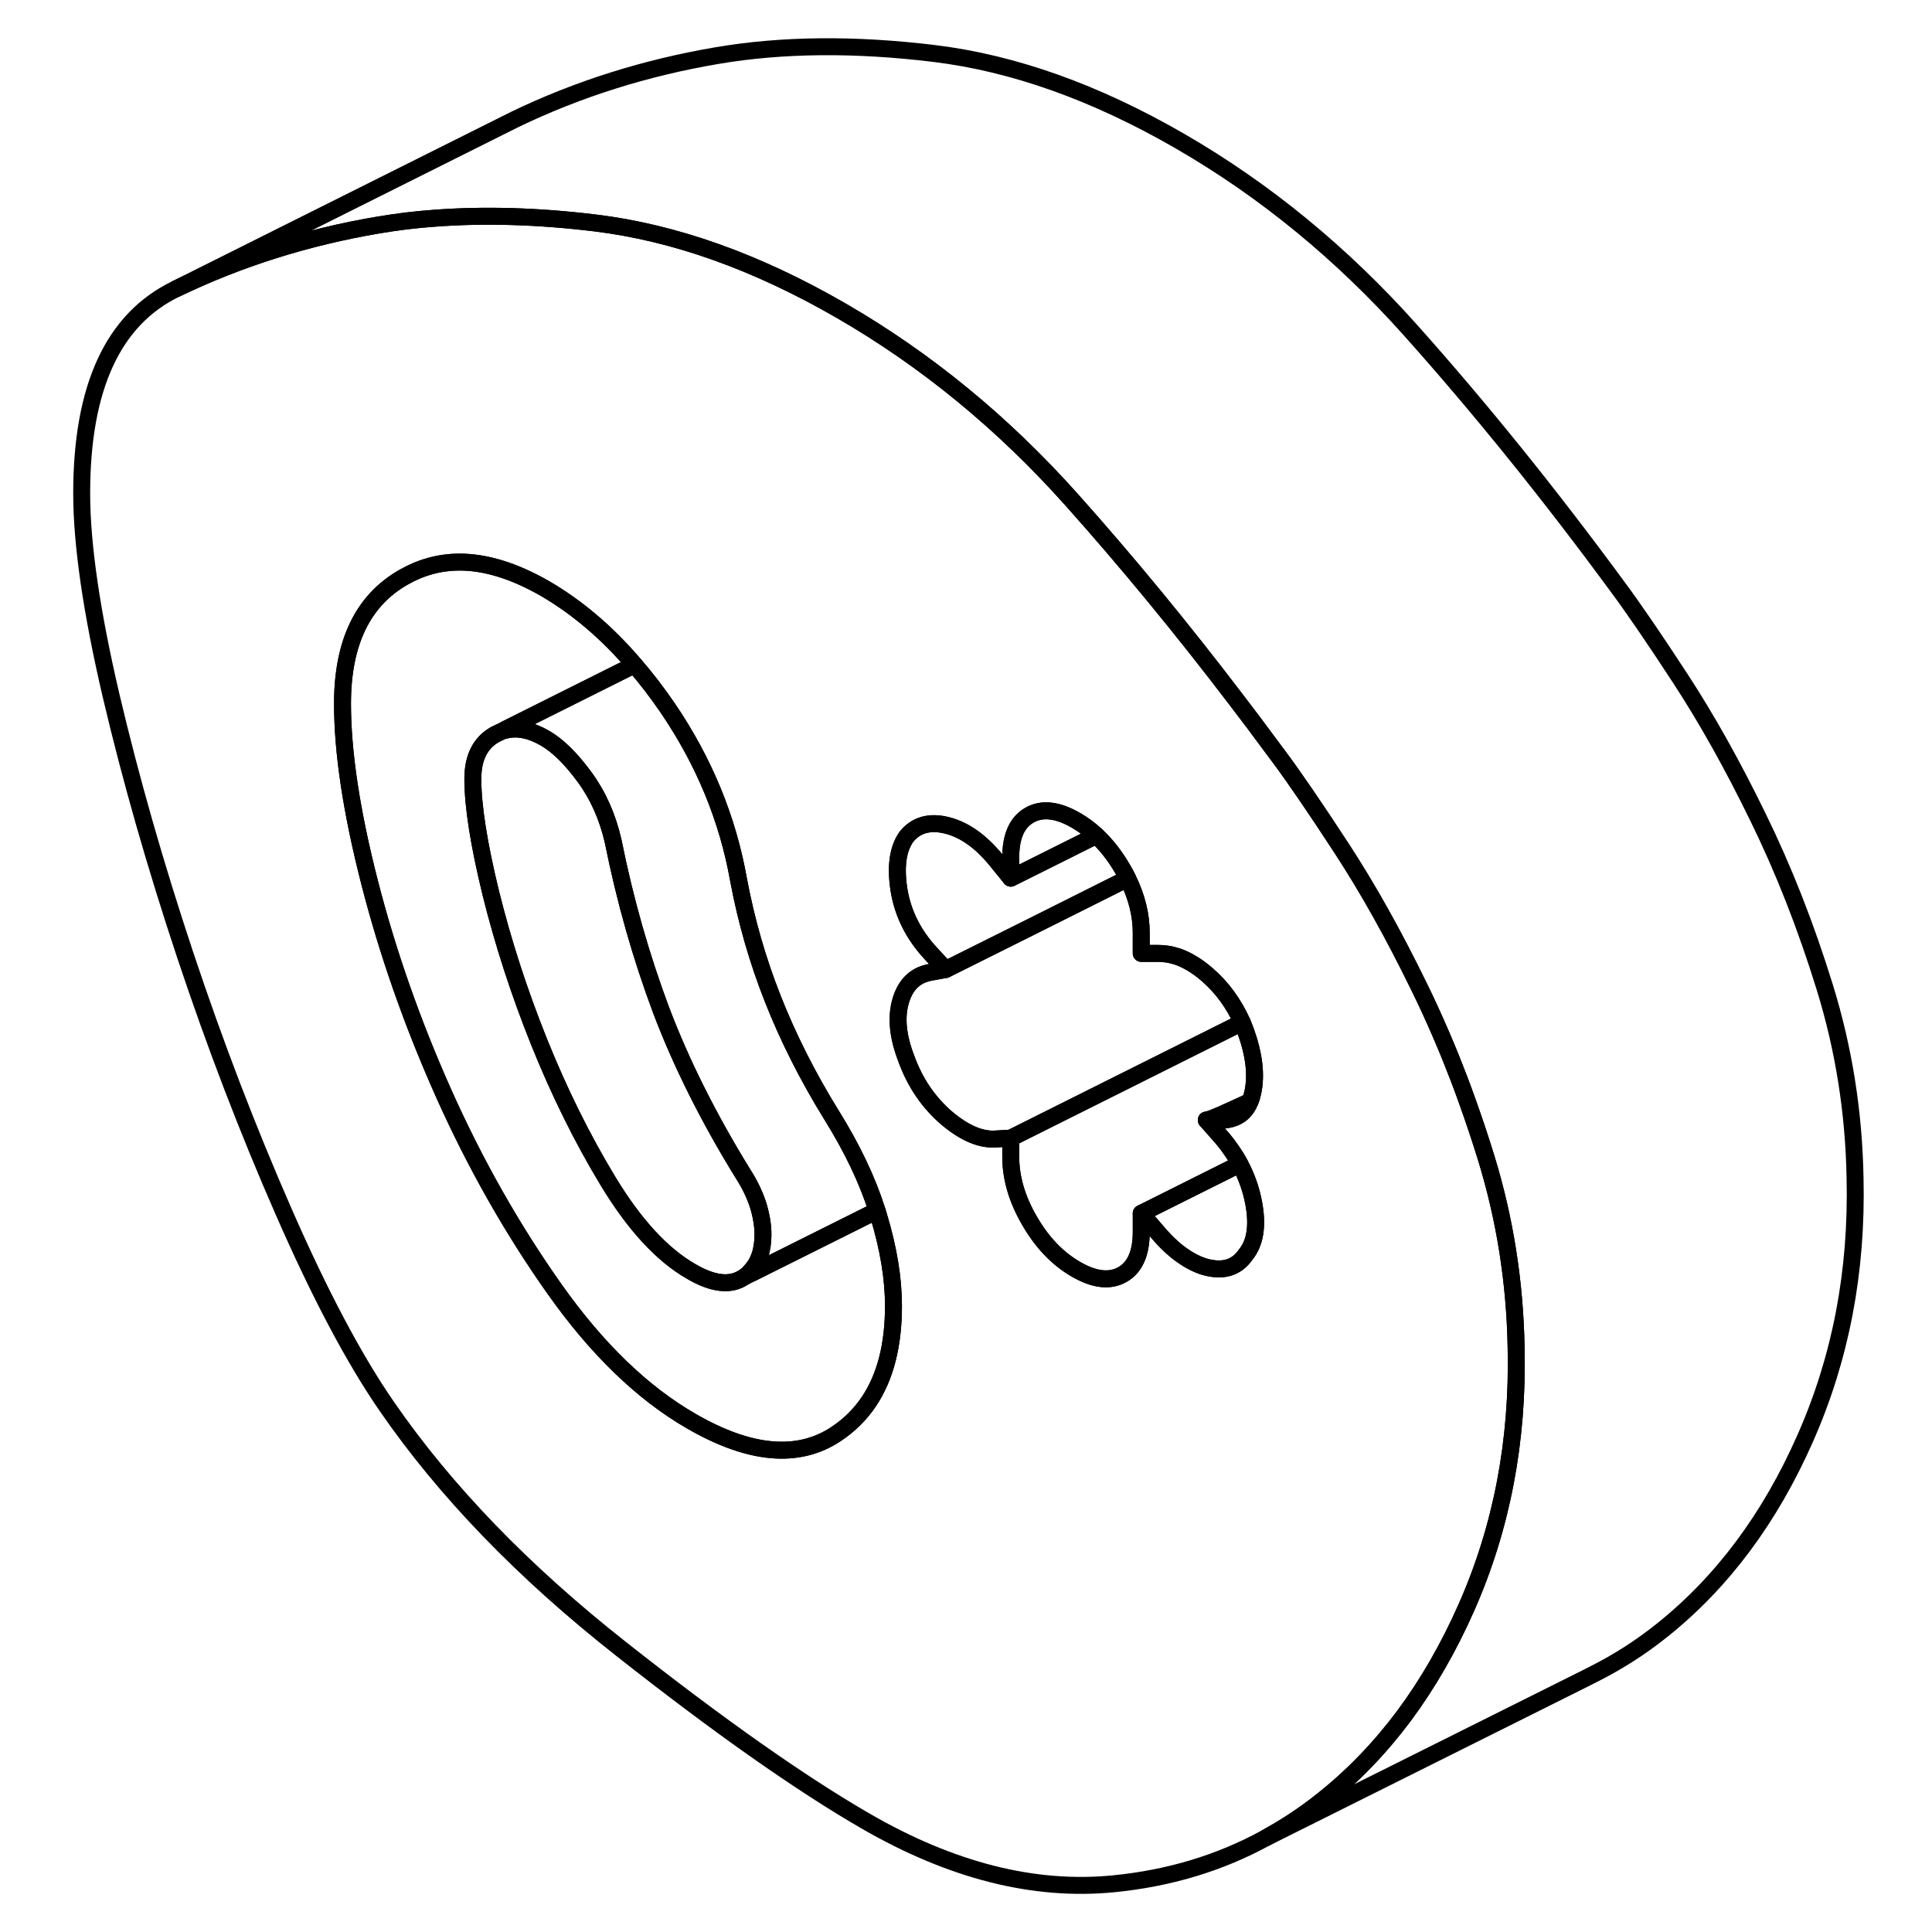 <svg width="24" height="24" viewBox="0 0 109 114" fill="none" xmlns="http://www.w3.org/2000/svg" stroke-width="1px" stroke-linecap="round" stroke-linejoin="round">
    <path d="M70.99 74.047C70.48 74.777 69.73 75.027 68.73 74.787C68.29 74.677 67.86 74.477 67.42 74.186C66.88 73.837 66.34 73.347 65.8 72.707L64.84 71.597L70.09 68.977L70.66 68.686C71.05 69.406 71.32 70.166 71.47 70.957C71.73 72.317 71.57 73.347 70.99 74.047Z" stroke="currentColor" stroke-linejoin="round"/>
    <path d="M85.18 68.276C84.83 67.146 84.46 66.036 84.07 64.956C83.77 64.106 83.45 63.276 83.12 62.456C82.73 61.486 82.32 60.546 81.9 59.626C81.68 59.146 81.46 58.676 81.23 58.216C79.73 55.136 78.21 52.426 76.67 50.066C75.13 47.706 73.88 45.876 72.92 44.586C72.8 44.426 72.68 44.267 72.56 44.106C71.86 43.157 71.16 42.217 70.45 41.297C67.23 37.066 63.99 33.136 60.75 29.506C56.68 24.946 52.14 21.226 47.14 18.336C42.14 15.446 37.3 13.726 32.62 13.156C29.25 12.746 26.09 12.656 23.15 12.876C22.01 12.956 20.9 13.096 19.83 13.276C15.59 13.996 11.62 15.246 7.9 17.036C4.18 18.826 2.32 22.846 2.32 29.107C2.32 32.117 2.9 36.096 4.05 41.026C5.21 45.956 6.67 51.066 8.43 56.356C10.19 61.636 12.13 66.696 14.25 71.526C16.36 76.346 18.38 80.166 20.31 82.966C23.77 87.986 28.39 92.766 34.16 97.306C39.93 101.856 44.74 105.236 48.58 107.456C53.65 110.386 58.52 111.616 63.2 111.156C66.47 110.836 69.47 109.936 72.19 108.446C73.36 107.806 74.49 107.066 75.56 106.206C77.35 104.786 78.95 103.116 80.36 101.226C81.76 99.336 82.98 97.216 84.02 94.867C86.11 90.147 87.09 85.026 86.96 79.506C86.89 75.646 86.3 71.906 85.18 68.276ZM48.78 82.686C48.27 83.446 47.63 84.087 46.85 84.606C44.61 86.106 41.75 85.856 38.29 83.856C35.41 82.197 32.71 79.587 30.21 76.046C27.71 72.507 25.53 68.656 23.67 64.496C21.81 60.327 20.36 56.176 19.3 52.036C18.24 47.896 17.71 44.386 17.71 41.516C17.71 37.916 18.91 35.426 21.32 34.056C22.33 33.477 23.42 33.176 24.57 33.166C26.13 33.157 27.82 33.676 29.64 34.716C31.55 35.826 33.32 37.326 34.94 39.226C35.62 40.006 36.27 40.856 36.9 41.776C39.05 44.936 40.44 48.316 41.08 51.916C41.53 54.316 42.2 56.656 43.1 58.936C44 61.216 45.15 63.506 46.56 65.786C47.78 67.746 48.68 69.626 49.25 71.436C49.29 71.546 49.32 71.646 49.35 71.756C49.93 73.676 50.22 75.447 50.22 77.056C50.22 79.376 49.74 81.246 48.78 82.686ZM70.99 74.046C70.48 74.776 69.73 75.026 68.73 74.786C68.29 74.676 67.86 74.476 67.42 74.186C66.88 73.836 66.34 73.346 65.8 72.706L64.84 71.596V72.696C64.84 73.946 64.47 74.786 63.73 75.206C62.99 75.626 62.08 75.526 60.99 74.896C59.9 74.266 58.99 73.316 58.25 72.036C57.51 70.766 57.14 69.506 57.14 68.256V67.156L56.28 67.206C55.38 67.276 54.4 66.856 53.34 65.956C52.29 65.046 51.5 63.897 50.99 62.496C50.47 61.166 50.36 60.017 50.65 59.047C50.9 58.206 51.38 57.666 52.1 57.446C52.2 57.416 52.31 57.386 52.43 57.367L53.3 57.206L52.43 56.266C51.4 55.156 50.78 53.916 50.55 52.536C50.33 51.156 50.47 50.096 50.99 49.367C51.56 48.666 52.37 48.446 53.39 48.706C54.42 48.966 55.38 49.656 56.28 50.756L57.14 51.816V50.596C57.14 49.346 57.51 48.516 58.25 48.096C58.99 47.676 59.9 47.776 60.99 48.406C61.42 48.656 61.82 48.947 62.19 49.297C62.77 49.837 63.28 50.486 63.73 51.256C63.84 51.446 63.95 51.636 64.04 51.836C64.57 52.906 64.84 53.976 64.84 55.036V56.256H65.8C66.18 56.256 66.56 56.306 66.95 56.436H66.96C67.54 56.636 68.13 56.986 68.73 57.506C69.61 58.266 70.29 59.206 70.8 60.326C70.86 60.486 70.93 60.647 70.99 60.806C71.5 62.206 71.65 63.426 71.42 64.476C71.38 64.666 71.33 64.837 71.26 64.987C71.05 65.526 70.68 65.866 70.18 66.006C70.02 66.056 69.84 66.086 69.65 66.096H68.68L69.65 67.196C69.85 67.436 70.03 67.677 70.2 67.927C70.37 68.177 70.53 68.426 70.66 68.686C71.05 69.406 71.32 70.166 71.47 70.956C71.73 72.316 71.57 73.347 70.99 74.046Z" stroke="currentColor" stroke-linejoin="round"/>
    <path d="M70.8 60.326L69.16 61.146L62.03 64.706L60.1 65.676L57.14 67.156L56.28 67.206C55.38 67.276 54.4 66.856 53.34 65.956C52.29 65.046 51.5 63.896 50.99 62.496C50.47 61.166 50.36 60.016 50.65 59.046C50.9 58.206 51.38 57.666 52.1 57.446C52.2 57.416 52.31 57.386 52.43 57.366L53.3 57.206L58.69 54.516L64.04 51.836C64.57 52.906 64.84 53.976 64.84 55.036V56.256H65.8C66.18 56.256 66.56 56.306 66.95 56.436H66.96C67.54 56.636 68.13 56.986 68.73 57.506C69.61 58.266 70.29 59.206 70.8 60.326Z" stroke="currentColor" stroke-linejoin="round"/>
    <path d="M71.26 64.986C71.05 65.526 70.68 65.866 70.18 66.006C70.02 66.056 69.84 66.086 69.65 66.096H68.68C68.82 66.086 69.35 65.876 70.14 65.506C70.2 65.486 70.26 65.456 70.32 65.426C70.43 65.376 70.55 65.326 70.67 65.266C70.85 65.186 71.05 65.096 71.26 64.986Z" stroke="currentColor" stroke-linejoin="round"/>
    <path d="M71.421 64.476C71.38 64.666 71.331 64.836 71.261 64.986C71.051 65.096 70.85 65.186 70.671 65.266C70.55 65.326 70.431 65.376 70.321 65.426C70.261 65.456 70.201 65.486 70.141 65.506C69.351 65.876 68.82 66.086 68.68 66.086L69.651 67.196C69.851 67.436 70.031 67.676 70.201 67.926C70.371 68.176 70.531 68.426 70.661 68.686L70.091 68.966L64.841 71.596V72.696C64.841 73.946 64.471 74.786 63.731 75.206C62.991 75.626 62.081 75.526 60.991 74.896C59.901 74.266 58.991 73.316 58.251 72.036C57.511 70.766 57.141 69.506 57.141 68.256V67.156L60.101 65.676L62.031 64.716L69.161 61.146L70.8 60.326C70.861 60.486 70.931 60.646 70.991 60.806C71.501 62.206 71.65 63.426 71.421 64.476Z" stroke="currentColor" stroke-linejoin="round"/>
    <path d="M62.191 49.297L57.371 51.706L57.141 51.816V50.596C57.141 49.346 57.511 48.517 58.251 48.096C58.991 47.676 59.901 47.776 60.991 48.407C61.421 48.657 61.821 48.947 62.191 49.297Z" stroke="currentColor" stroke-linejoin="round"/>
    <path d="M50.221 77.056C50.221 79.376 49.74 81.246 48.781 82.686C48.27 83.446 47.63 84.086 46.85 84.606C44.611 86.106 41.75 85.856 38.29 83.856C35.41 82.196 32.71 79.586 30.21 76.046C27.71 72.506 25.53 68.656 23.67 64.496C21.81 60.326 20.36 56.176 19.3 52.036C18.24 47.896 17.71 44.386 17.71 41.516C17.71 37.916 18.91 35.426 21.32 34.056C22.33 33.476 23.42 33.176 24.57 33.166C26.13 33.156 27.82 33.676 29.64 34.716C31.55 35.826 33.32 37.326 34.94 39.226L27.36 43.016L26.991 43.206L26.7 43.346C25.84 43.836 25.401 44.706 25.401 45.956C25.401 47.576 25.76 49.826 26.46 52.696C27.17 55.566 28.11 58.486 29.3 61.456C30.49 64.416 31.851 67.176 33.391 69.716C34.931 72.256 36.56 74.036 38.29 75.026C39.57 75.776 40.6 75.886 41.37 75.376L41.88 75.116L49.251 71.436C49.291 71.546 49.321 71.646 49.35 71.756C49.931 73.676 50.221 75.446 50.221 77.056Z" stroke="currentColor" stroke-linejoin="round"/>
    <path d="M49.25 71.436L41.88 75.117C41.88 75.117 41.82 75.046 41.79 75.007C42.28 74.496 42.52 73.766 42.52 72.837C42.52 72.326 42.43 71.757 42.24 71.126C42.04 70.507 41.75 69.897 41.37 69.307C39.32 65.987 37.7 62.747 36.51 59.607C35.33 56.457 34.38 53.127 33.68 49.636C33.35 48.197 32.79 46.937 31.99 45.847C31.19 44.757 30.41 43.987 29.64 43.547C28.82 43.077 28.06 42.916 27.37 43.077C27.36 43.056 27.36 43.036 27.36 43.017L34.94 39.227C35.62 40.007 36.27 40.857 36.9 41.777C39.05 44.937 40.44 48.317 41.08 51.917C41.53 54.317 42.2 56.657 43.1 58.937C44 61.217 45.15 63.507 46.56 65.787C47.78 67.747 48.68 69.626 49.25 71.436Z" stroke="currentColor" stroke-linejoin="round"/>
    <path d="M42.52 72.836C42.52 73.766 42.28 74.496 41.79 75.006C41.67 75.146 41.53 75.266 41.37 75.376C40.6 75.886 39.57 75.776 38.29 75.026C36.56 74.036 34.93 72.256 33.39 69.716C31.85 67.176 30.49 64.416 29.3 61.456C28.11 58.486 27.17 55.566 26.46 52.696C25.76 49.826 25.4 47.576 25.4 45.956C25.4 44.706 25.84 43.836 26.7 43.346L26.99 43.206C27.11 43.146 27.24 43.106 27.37 43.076C28.06 42.916 28.82 43.076 29.64 43.546C30.41 43.986 31.19 44.756 31.99 45.846C32.79 46.936 33.35 48.196 33.68 49.636C34.38 53.126 35.33 56.456 36.51 59.606C37.7 62.746 39.32 65.986 41.37 69.306C41.75 69.896 42.04 70.506 42.24 71.126C42.43 71.756 42.52 72.326 42.52 72.836Z" stroke="currentColor" stroke-linejoin="round"/>
    <path d="M106.96 69.506C107.09 75.026 106.11 80.146 104.02 84.866C101.94 89.586 99.12 93.366 95.56 96.206C94.31 97.206 92.98 98.056 91.59 98.756L91.06 99.026L72.19 108.446C73.36 107.806 74.49 107.066 75.56 106.206C77.35 104.786 78.95 103.116 80.36 101.226C81.76 99.336 82.98 97.216 84.02 94.866C86.11 90.146 87.09 85.026 86.96 79.506C86.89 75.646 86.3 71.906 85.18 68.276C84.83 67.146 84.46 66.036 84.07 64.956C83.77 64.106 83.45 63.276 83.12 62.456C82.73 61.486 82.32 60.546 81.9 59.626C81.68 59.146 81.46 58.676 81.23 58.216C79.73 55.136 78.21 52.426 76.67 50.066C75.13 47.706 73.88 45.876 72.92 44.586C72.8 44.426 72.68 44.266 72.56 44.106C71.86 43.156 71.16 42.216 70.45 41.296C67.23 37.066 63.99 33.136 60.75 29.506C56.68 24.946 52.14 21.226 47.14 18.336C42.14 15.446 37.3 13.726 32.62 13.156C29.25 12.746 26.09 12.656 23.15 12.876C22.01 12.956 20.9 13.096 19.83 13.276C15.59 13.996 11.62 15.246 7.9 17.036L27.9 7.036C31.62 5.246 35.59 3.996 39.83 3.276C43.67 2.626 47.94 2.586 52.62 3.156C57.3 3.726 62.14 5.446 67.14 8.336C72.14 11.226 76.68 14.946 80.75 19.506C84.82 24.066 88.88 29.086 92.92 34.586C93.88 35.876 95.13 37.706 96.67 40.066C98.21 42.426 99.73 45.136 101.23 48.216C102.74 51.296 104.06 54.646 105.18 58.276C106.3 61.906 106.89 65.646 106.96 69.506Z" stroke="currentColor" stroke-linejoin="round"/>
    <path d="M64.04 51.836L58.691 54.516L53.3 57.206L52.431 56.266C51.401 55.156 50.781 53.916 50.55 52.536C50.331 51.156 50.471 50.096 50.99 49.366C51.56 48.666 52.37 48.446 53.391 48.706C54.42 48.966 55.381 49.656 56.281 50.756L57.141 51.816L57.37 51.706L62.191 49.296C62.77 49.836 63.281 50.486 63.73 51.256C63.84 51.446 63.95 51.636 64.04 51.836Z" stroke="currentColor" stroke-linejoin="round"/>
</svg>
